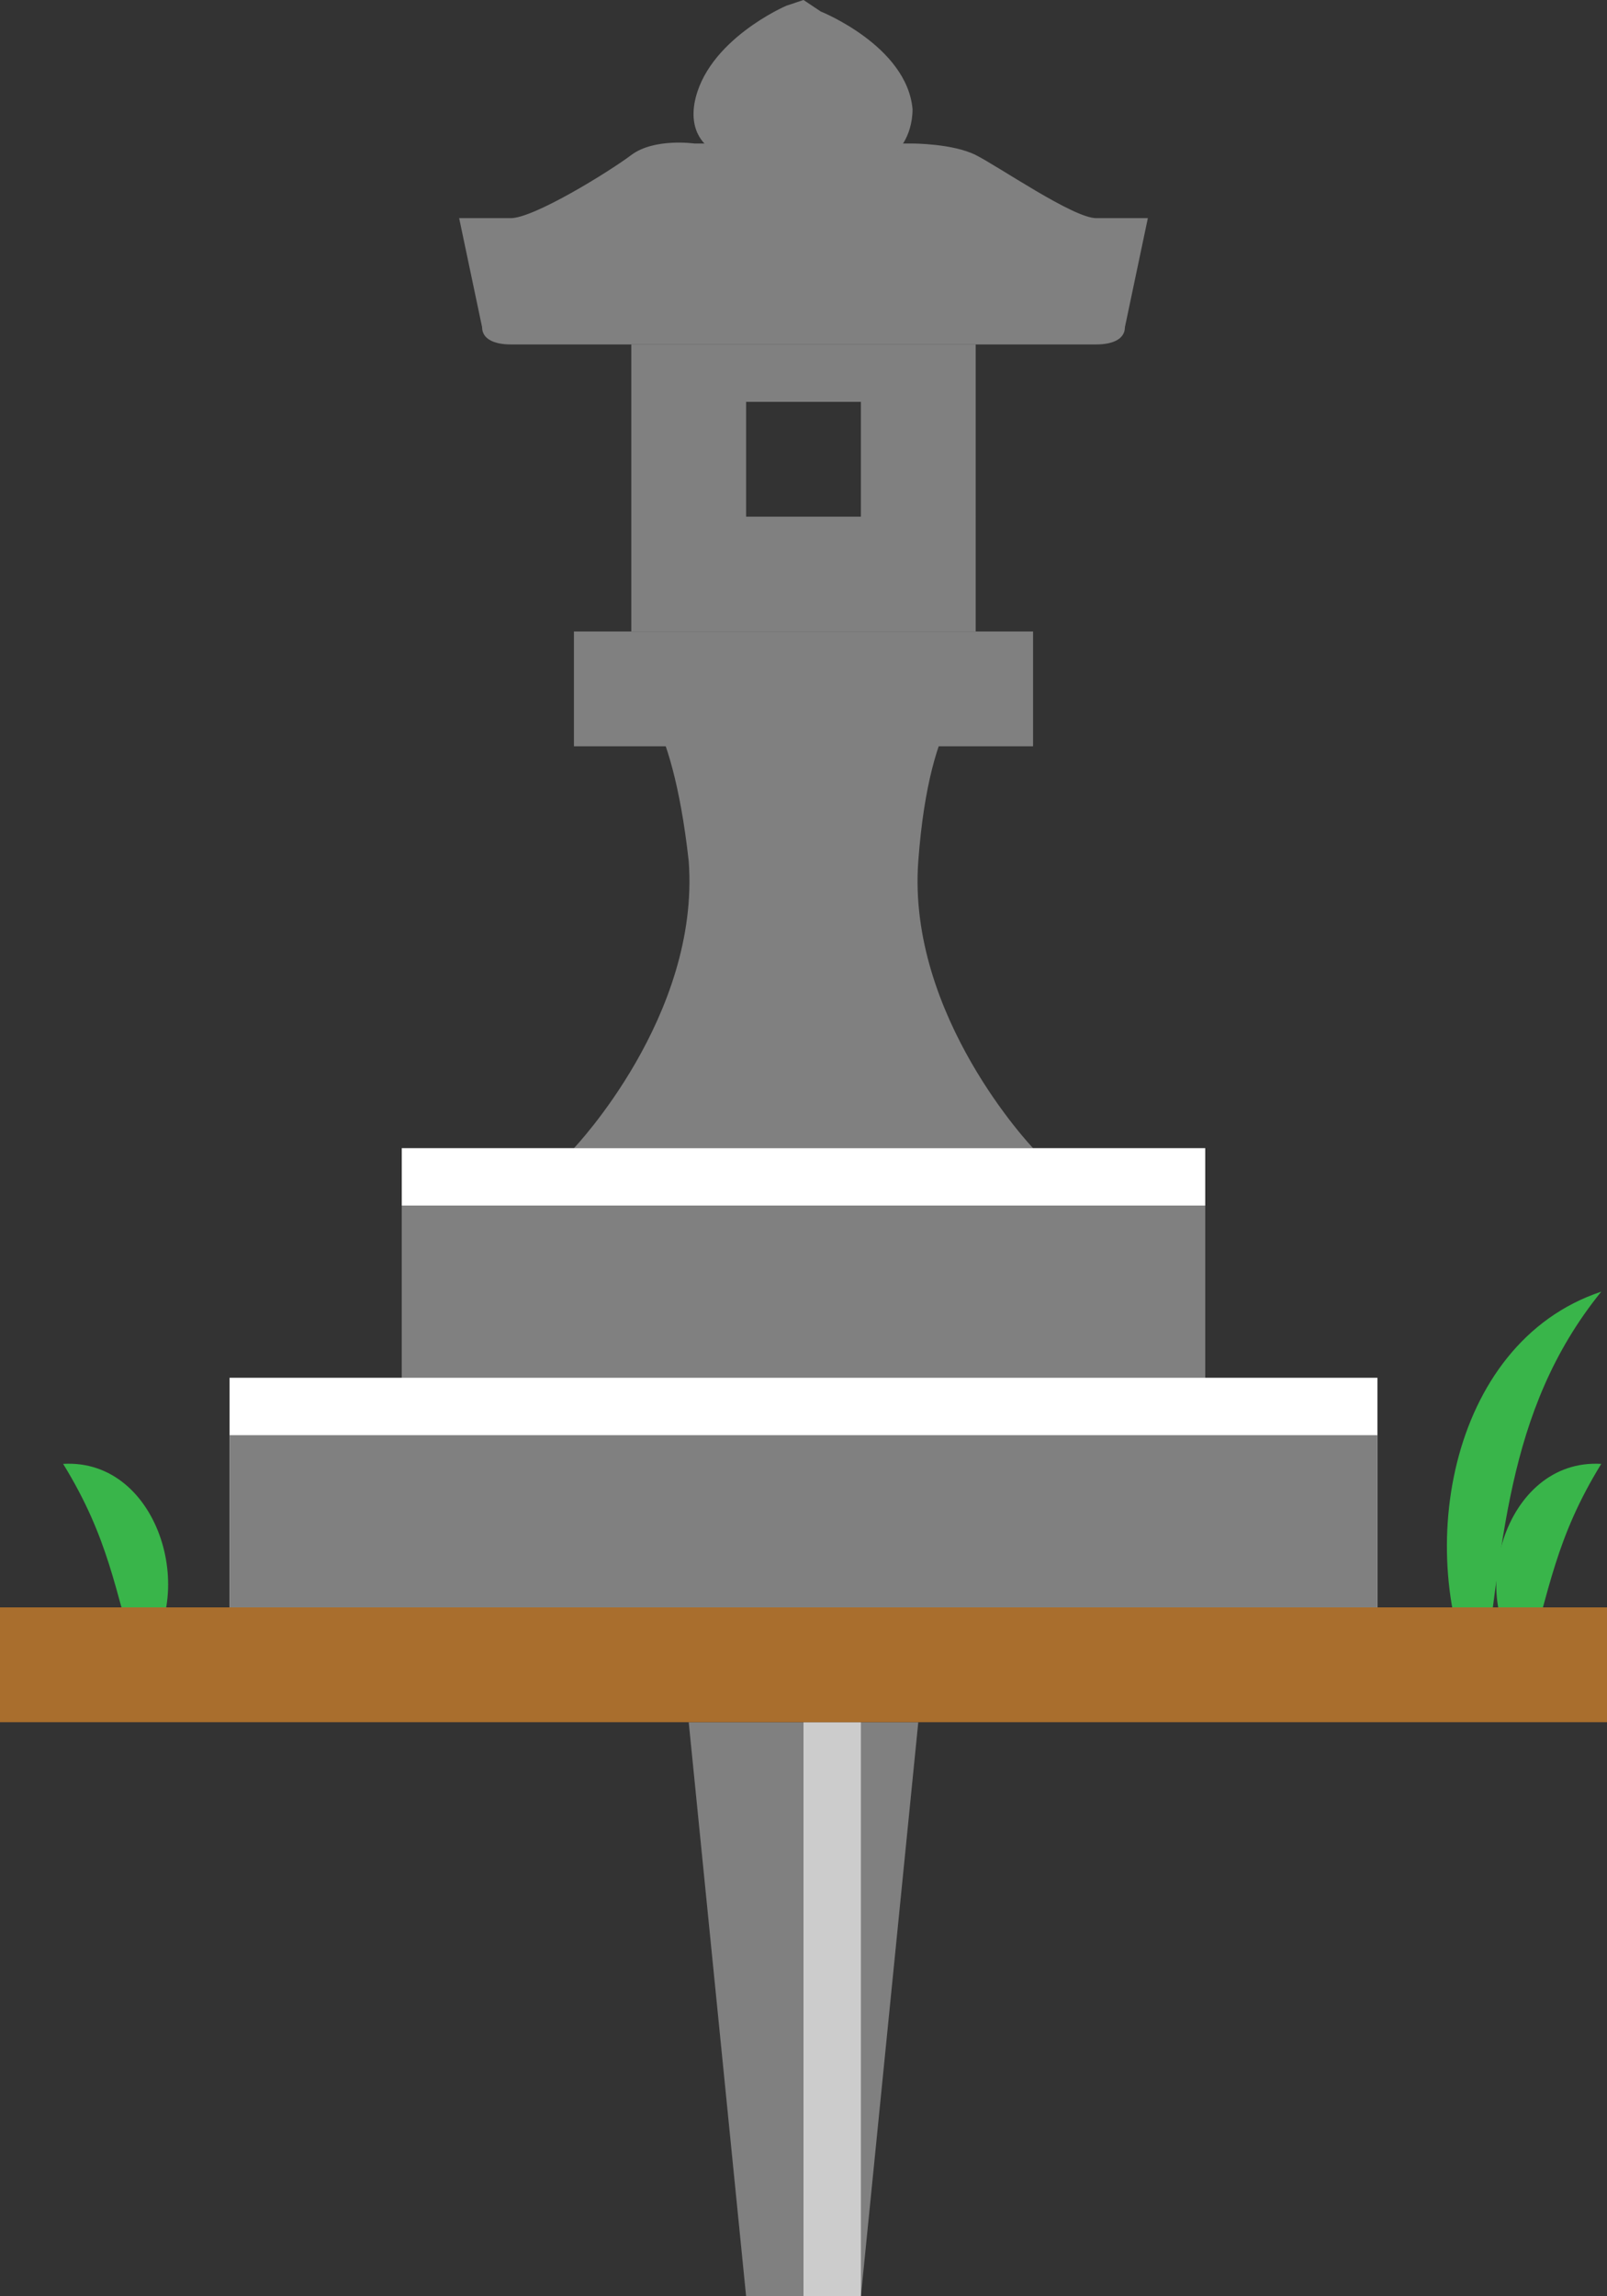 <?xml version="1.0" encoding="utf-8"?>
<!-- Generator: Adobe Illustrator 27.1.1, SVG Export Plug-In . SVG Version: 6.00 Build 0)  -->
<svg version="1.1" xmlns="http://www.w3.org/2000/svg" xmlns:xlink="http://www.w3.org/1999/xlink" x="0px" y="0px" viewBox="0 0 28 40" style="enable-background:new 0 0 28 40;" xml:space="preserve">
<rect x="0" y="0" width="28" height="40" fill="#333333" stroke="none"/>
<style type="text/css">
	.st0{display:none;}
	.st1{fill:#808080;}
	.st2{fill:#CCCCCC;}
	.st3{display:inline;fill:#808080;}
	.st4{display:inline;fill:#CCCCCC;}
	.st5{fill:#39B54A;}
	.st6{fill:#A96E2D;}
	.st7{fill:#FFFFFF;}
	.st8{fill:#1B1464;}
	.st9{fill:#2E3192;}
	.st10{opacity:0.3;fill:#FFFFFF;}
	.st11{fill:#FFCE00;}
	.st12{fill:#848484;}
	.st13{fill:#797979;}
	.st14{fill:#FF0000;}
	.st15{fill:#F2F2F2;}
</style>
<g id="ガイド_00000162338702563158607440000009963323815856875396_" class="st0">
</g>
<g id="ピン">
	<g>
		<g>
			<polygon class="st1" points="15,40 13,40 12,30 16,30 			"/>
			<rect x="14" y="30" class="st2" width="1" height="10"/>
		</g>
		<g class="st0">
			<rect x="12" y="20" class="st3" width="4" height="10"/>
			<rect x="14" y="20" class="st4" width="1" height="10"/>
		</g>
	</g>
</g>
<g id="ノーマル">
	<path id="笠" class="st1" d="M19.1,3.8c-0.4,0-1.7-0.9-2.1-1.1s-1.1-0.2-1.1-0.2H14h-1.9c0,0-0.7-0.1-1.1,0.2S9.3,3.8,8.9,3.8
		c-0.4,0-0.9,0-0.9,0l0.4,1.9C8.4,5.9,8.6,6,8.9,6H14h5.1c0.3,0,0.5-0.1,0.5-0.3L20,3.8C20,3.8,19.6,3.8,19.1,3.8z"/>
	<path id="宝珠" class="st1" d="M15.9,1.9c-0.1-1.1-1.6-1.7-1.6-1.7L14,0l-0.3,0.1c0,0-1.4,0.6-1.6,1.7c-0.1,0.6,0.3,0.8,0.3,0.8
		H14h1.6C15.6,2.7,15.9,2.4,15.9,1.9z"/>
	<g id="地面_00000085960540020044898610000002193894466238366089_">
		<path id="草_00000050658507514173148250000014360179358624052912_" class="st5" d="M2.4,29c-0.4-1.3-0.5-2.2-1.3-3.5
			C2.8,25.4,3.5,27.9,2.4,29L2.4,29z"/>
		<path id="草_00000179627912085844586860000016558588140227868062_" class="st5" d="M26.6,29c-1.1-1.1-0.4-3.6,1.3-3.5
			C27.1,26.8,27,27.7,26.6,29L26.6,29z"/>
		<path id="草_00000151529837931384215080000007510860043949423779_" class="st5" d="M25.8,29.5c-1.2-2.3-0.6-6.1,2.1-7
			C26.2,24.6,26.2,27,25.8,29.5L25.8,29.5z"/>
		<rect id="地面" y="28" class="st6" width="28" height="2"/>
	</g>
	<path id="竿" class="st1" d="M16,15c0.2-2.7,1-3,1-3h-3h-3c0,0,0.7,0.3,1,3c0.2,2.7-2,5-2,5h4h4C18,20,15.8,17.7,16,15z"/>
	<path id="火袋" class="st1" d="M11,6v5h6V6H11z M15,9h-2V7h2V9z"/>
	<rect id="中台" x="10" y="11" class="st1" width="8" height="2"/>
	<g id="基礎_xFF11_">
		<g>
			<rect x="4" y="24" class="st7" width="20" height="4"/>
		</g>
		<g>
			<rect x="4" y="25" class="st1" width="20" height="3"/>
		</g>
	</g>
	<g id="基礎2">
		<rect x="7" y="20" class="st7" width="14" height="4"/>
		<rect x="7" y="21" class="st1" width="14" height="3"/>
	</g>
</g>



</svg>